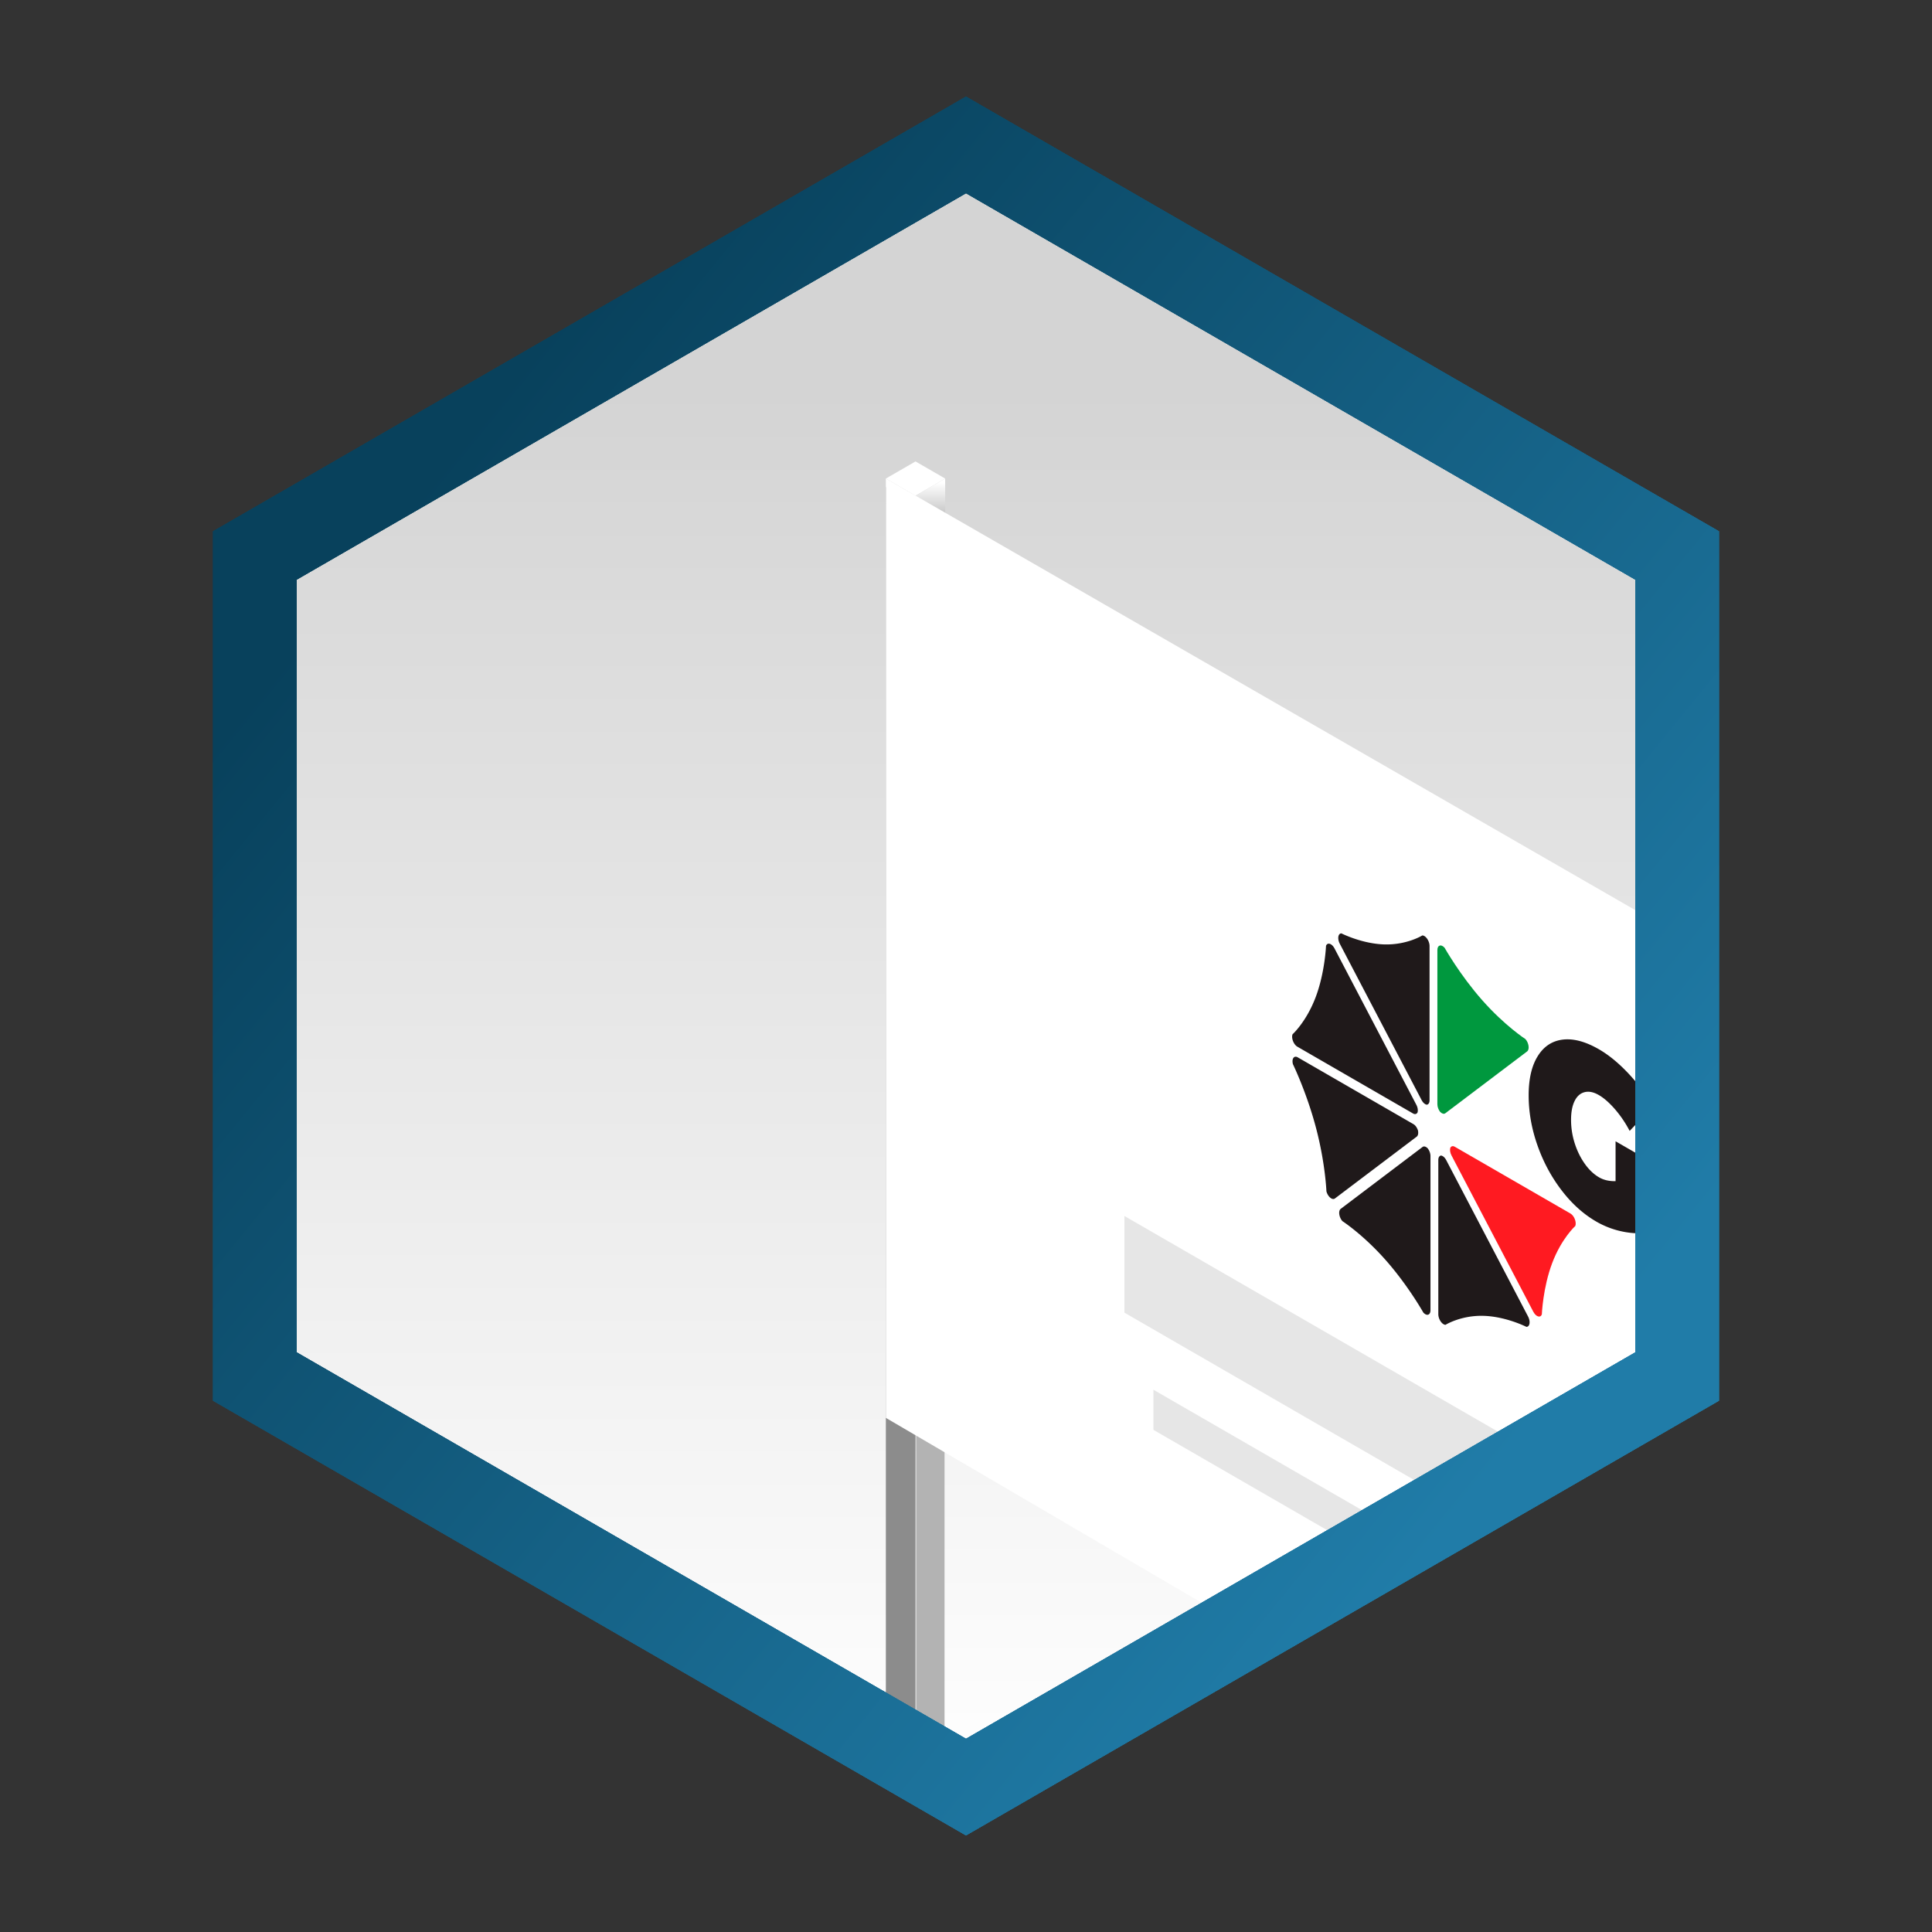 <svg viewBox="0 0 500 500" xmlns="http://www.w3.org/2000/svg" fill-rule="evenodd" clip-rule="evenodd" stroke-linejoin="round" stroke-miterlimit="2"><rect x="0" y="0" width="500" height="500" fill="#333333" stroke="none"/><path fill="none" d="M0 0h500v500H0z"/><clipPath id="a"><path d="M0 0h500v500H0z"/></clipPath><g clip-path="url(#a)"><path fill="none" d="M32.5 32.5h435v435h-435z"/><path d="M243.121 36.467a13.78 13.78 0 0113.758 0c29.487 17.029 145.116 83.787 174.603 100.816a13.743 13.743 0 016.879 11.907v201.62c0 4.912-2.622 9.454-6.879 11.907-29.487 17.029-145.116 83.787-174.603 100.816a13.78 13.78 0 01-13.758 0c-29.487-17.029-145.116-83.787-174.603-100.816a13.743 13.743 0 01-6.879-11.907V149.19c0-4.912 2.622-9.454 6.879-11.907 29.487-17.029 145.116-83.787 174.603-100.816z" fill="url(#_Linear2)"/><path d="M237.101 461.056l7.343-4.24V126.025l-7.343 4.24v330.791z" fill="#b3b3b3"/><path d="M229.259 123.85l7.674-4.431 7.679 4.431-7.679 4.437-7.674-4.437z" fill="#fff"/><path d="M236.933 460.975l-7.674-4.164V126.025l7.674 4.24v330.71z" fill="#8c8c8c"/><path d="M236.95 128.287l7.662-4.437v13.05l-7.662-8.613z" fill="url(#_Linear3)"/><path d="M432.294 240.772v111.18c0 4.408-2.349 8.474-6.16 10.678L323.3 421.999l-94.041-55.054V123.85l203.035 116.922z" fill="#fff"/><path d="M407.69 317.274c.366-.968-.284-2.65-1.247-3.207l-29.928-17.278c-.551-.319-.968-.145-1.183.278-.139.51-.064 1.235.325 1.978l21.164 40.437c.685 1.3 1.833 1.665 2.204.691 0 0 .273-6.931 2.686-13.306 2.412-6.38 5.979-9.593 5.979-9.593" fill="#ff1a21" fill-rule="nonzero"/><path d="M373.859 245.279c-.893-1.004-1.868-.696-1.868.586v39.904c0 .736.308 1.461.72 1.995.446.435.957.632 1.345.342l21.164-16.002c.679-.516.447-2.187-.44-3.19 0 0-5.313-3.434-11.142-10.017-5.829-6.583-9.779-13.618-9.779-13.618" fill="#00983e" fill-rule="nonzero"/><path d="M334.512 267.673c-.371.968.278 2.65 1.241 3.207l29.934 17.284c.545.313.963.139 1.177-.284.139-.511.064-1.236-.325-1.978l-21.164-40.438c-.678-1.299-1.833-1.664-2.204-.684 0 0-.272 6.925-2.685 13.305-2.413 6.374-5.974 9.588-5.974 9.588M368.343 339.668c.888 1.003 1.862.702 1.862-.586v-39.904c0-.731-.307-1.461-.719-1.995-.441-.435-.951-.632-1.34-.342l-21.164 16.008c-.685.51-.453 2.181.435 3.184 0 0 5.313 3.434 11.142 10.017 5.829 6.583 9.784 13.618 9.784 13.618M347.179 241.561c-.893-.023-1.119 1.386-.441 2.685l21.164 40.438c.389.742.899 1.137 1.346 1.212.412-.058.719-.429.719-1.16v-39.904c0-1.287-.974-2.72-1.867-2.743 0 0-3.95 2.471-9.779 2.326-5.823-.145-11.142-2.848-11.142-2.848M343.276 308.307c.365 1.398 1.519 2.373 2.204 1.856l21.164-15.996c.388-.296.458-.934.325-1.607-.221-.678-.633-1.328-1.184-1.641l-29.928-17.278c-.962-.557-1.618.365-1.247 1.769 0 0 3.562 7.325 5.974 16.489 2.419 9.164 2.692 16.408 2.692 16.408M395.023 343.386c.888.023 1.12-1.386.435-2.686l-21.164-40.437c-.389-.743-.899-1.137-1.34-1.212-.412.058-.719.429-.719 1.165v39.904c0 1.282.974 2.721 1.862 2.744 0 0 3.955-2.477 9.784-2.326 5.829.145 11.142 2.848 11.142 2.848M418.107 295.362l9.176 5.295v18.009c-1.816.592-4.049.65-6.705.186a22.6 22.6 0 01-7.447-2.703c-3.347-1.931-6.351-4.64-9.008-8.12-2.662-3.48-4.744-7.366-6.246-11.658-1.508-4.292-2.262-8.584-2.262-12.888 0-4.263.783-7.65 2.355-10.161 1.566-2.517 3.729-3.944 6.496-4.275 2.766-.325 5.887.511 9.355 2.517 2.523 1.456 5.046 3.527 7.586 6.218 2.535 2.697 4.664 5.562 6.38 8.607l-6.037 6.287a29.309 29.309 0 00-3.799-5.614c-1.462-1.676-2.854-2.9-4.176-3.66-1.352-.783-2.581-1.032-3.683-.748-1.108.278-1.972 1.044-2.581 2.285-.615 1.241-.923 2.871-.923 4.878 0 2.053.314 4.066.94 6.044.632 1.983 1.502 3.758 2.604 5.312 1.108 1.566 2.355 2.744 3.735 3.538 1.172.679 2.581 1.004 4.24.975v-10.324z" fill="#1f191a" fill-rule="nonzero"/><path d="M404.976 380.5L291 314.699v25.015l94.297 54.445 19.679-13.659zM371.162 401.606l-72.657-41.945v10.382l63.957 36.922 8.7-5.359z" fill="#e6e6e6"/><g><path d="M250 25l194.856 112.5v225L250 475 55.144 362.5v-225L250 25zm0 25l173.205 100v200L250 450 76.795 350V150L250 50z" fill="url(#_Linear4)"/><path d="M250 25l194.856 112.5v225L250 475 55.144 362.5v-225L250 25zm0 25l173.205 100v200L250 450 76.795 350V150L250 50z" fill="url(#_Linear5)"/><g><path d="M250 25l194.856 112.5v225L250 475 55.144 362.5v-225L250 25zm0 25l173.205 100v200L250 450 76.795 350V150L250 50z" fill="url(#_Linear6)"/><path d="M250 25l194.856 112.5v225L250 475 55.144 362.5v-225L250 25zm0 25l173.205 100v200L250 450 76.795 350V150L250 50z" fill="url(#_Linear7)"/></g></g></g><defs><linearGradient id="_Linear2" x1="0" y1="0" x2="1" y2="0" gradientUnits="userSpaceOnUse" gradientTransform="rotate(90 28.446 128.372) scale(365.398)"><stop offset="0" stop-color="#d4d4d4"/><stop offset="1" stop-color="#fff"/></linearGradient><linearGradient id="_Linear3" x1="0" y1="0" x2="1" y2="0" gradientUnits="userSpaceOnUse" gradientTransform="rotate(90 58.405 183.343) scale(10.875)"><stop offset="0" stop-color="#fff"/><stop offset="1" stop-color="#b3b3b3"/></linearGradient><linearGradient id="_Linear4" x1="0" y1="0" x2="1" y2="0" gradientUnits="userSpaceOnUse" gradientTransform="scale(371.561) rotate(39.302 -.312 .597)"><stop offset="0" stop-color="#08415c"/><stop offset="1" stop-color="#207ca8"/></linearGradient><linearGradient id="_Linear5" x1="0" y1="0" x2="1" y2="0" gradientUnits="userSpaceOnUse" gradientTransform="scale(371.561) rotate(39.302 -.312 .597)"><stop offset="0" stop-color="#08415c"/><stop offset="1" stop-color="#207ca8"/></linearGradient><linearGradient id="_Linear6" x1="0" y1="0" x2="1" y2="0" gradientUnits="userSpaceOnUse" gradientTransform="scale(371.561) rotate(39.302 -.312 .597)"><stop offset="0" stop-color="#08415c"/><stop offset="1" stop-color="#207ca8"/></linearGradient><linearGradient id="_Linear7" x1="0" y1="0" x2="1" y2="0" gradientUnits="userSpaceOnUse" gradientTransform="scale(371.561) rotate(39.302 -.312 .597)"><stop offset="0" stop-color="#08415c"/><stop offset="1" stop-color="#207ca8"/></linearGradient></defs></svg>